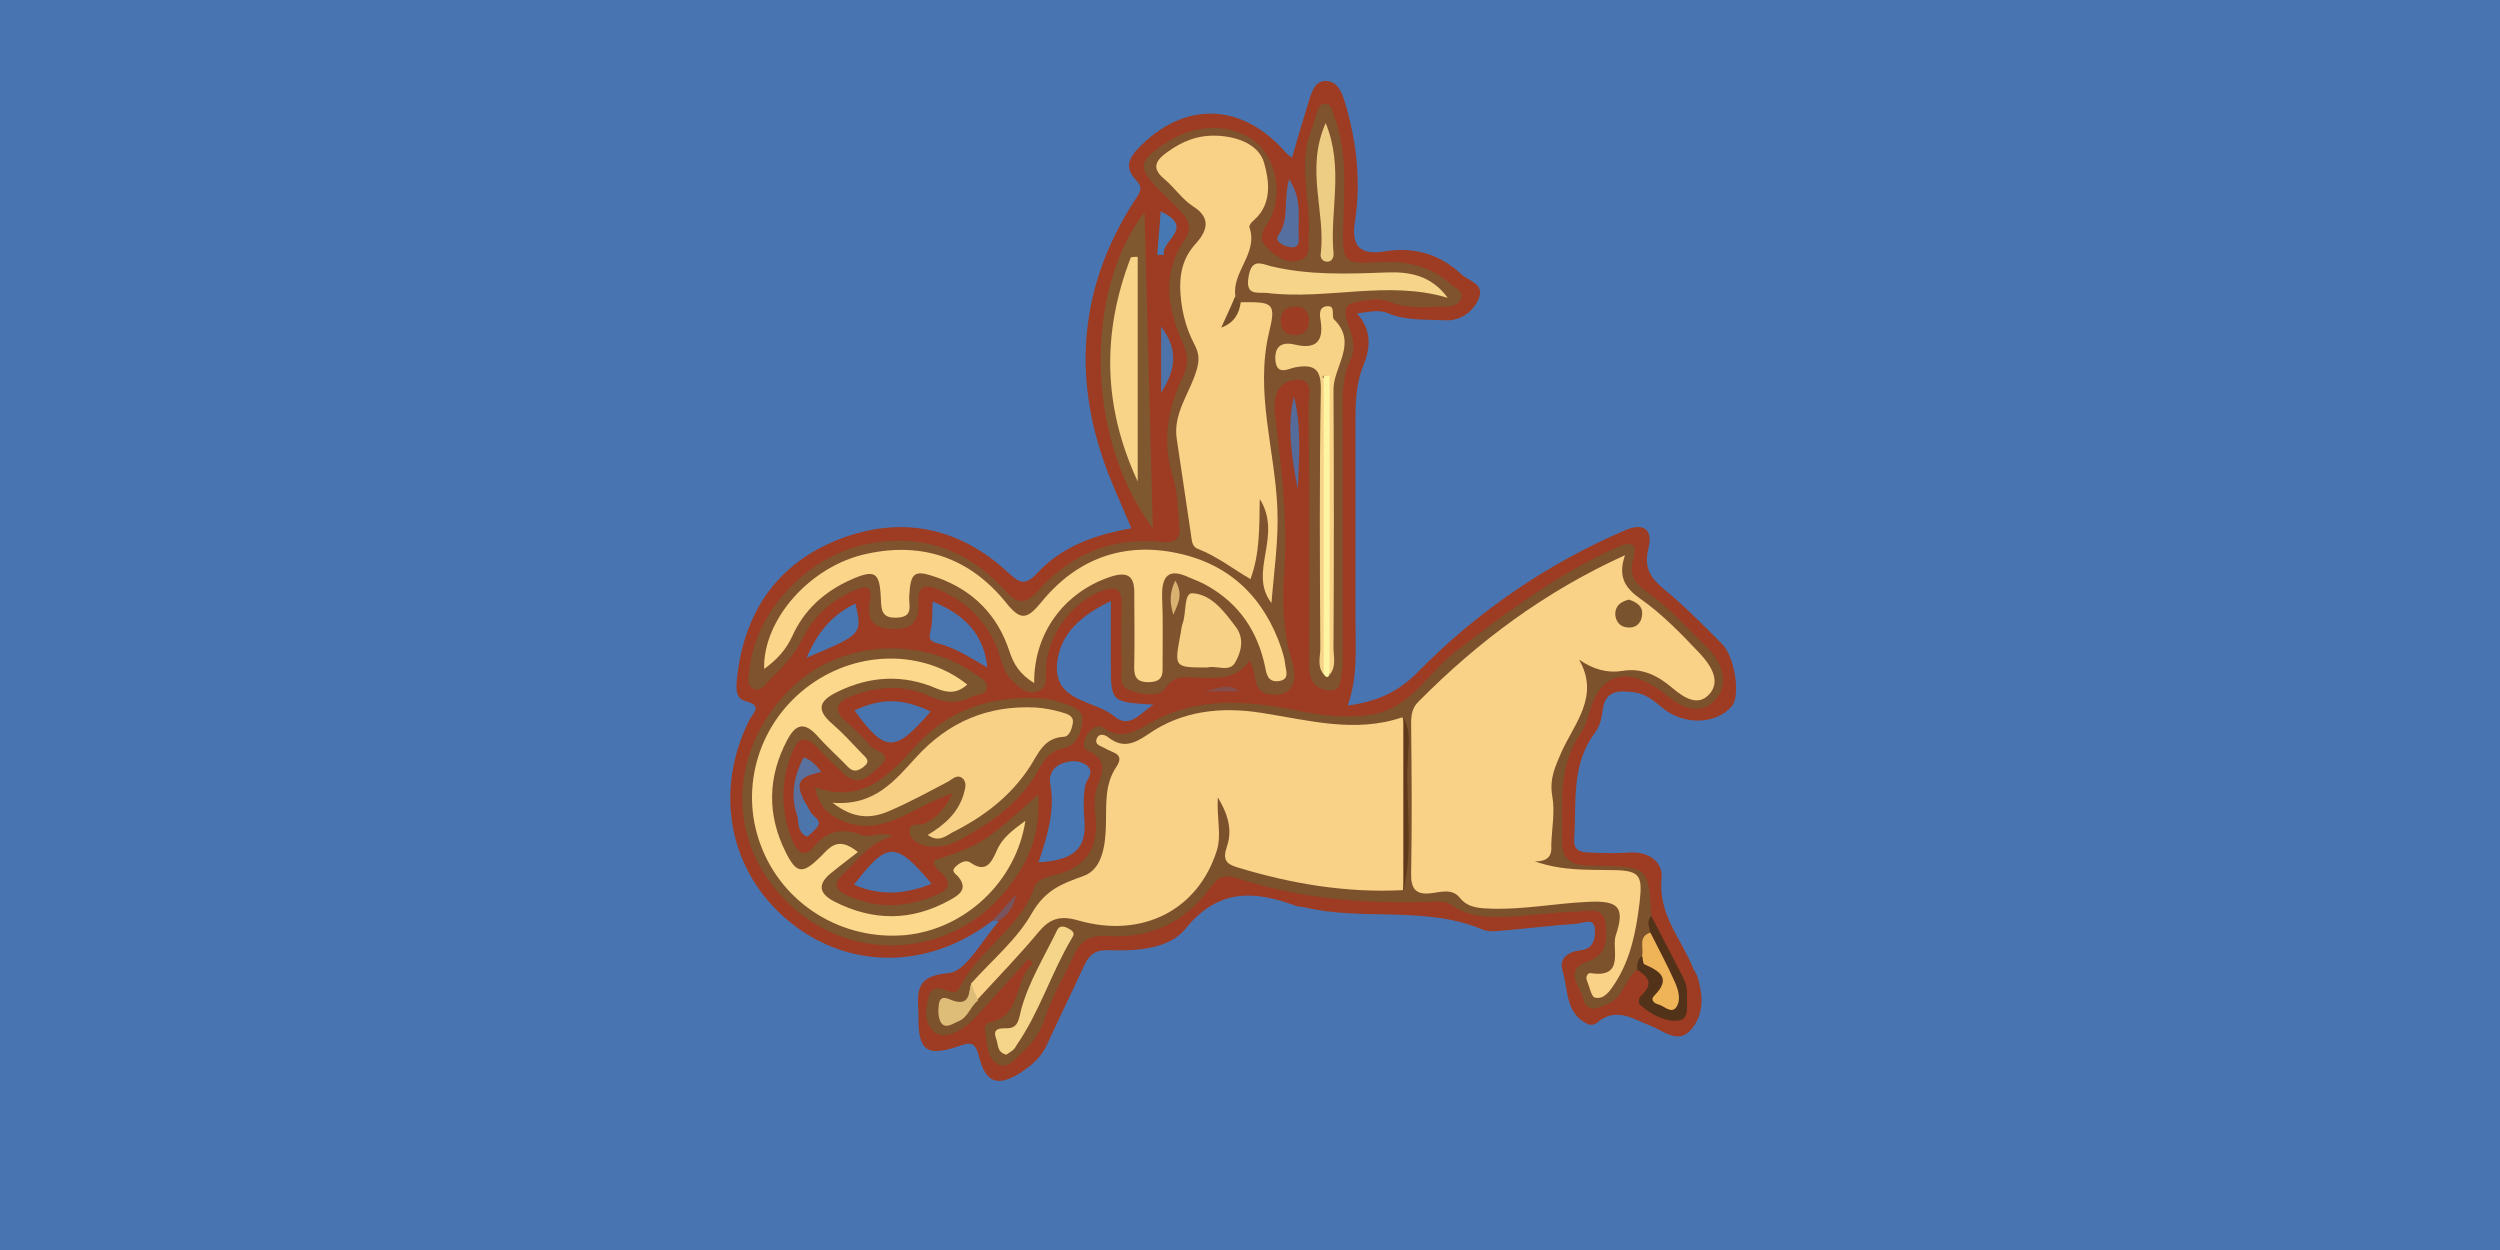 <?xml version="1.0" encoding="utf-8"?>
<!-- Generator: Adobe Illustrator 19.0.0, SVG Export Plug-In . SVG Version: 6.00 Build 0)  -->
<svg version="1.1" id="Layer_1" xmlns="http://www.w3.org/2000/svg" xmlns:xlink="http://www.w3.org/1999/xlink" x="0px" y="0px"
	 viewBox="0 0 512 256" style="enable-background:new 0 0 512 256;" xml:space="preserve">
<rect x="0" y="0" width="512" height="256" fill="#808080" stroke="none"/>
<style type="text/css">
	.st0{fill:#4875B1;}
	.st1{fill:#FFFFFF;}
	.st2{fill:#9E3B23;}
	.st3{fill:#78555E;}
	.st4{fill:#7E532D;}
	.st5{fill:#7B522C;}
	.st6{fill:#7C542D;}
	.st7{fill:#7D552D;}
	.st8{fill:#805830;}
	.st9{fill:#4776B2;}
	.st10{fill:#4875B0;}
	.st11{fill:#53321A;}
	.st12{fill:#4876B1;}
	.st13{fill:#5570A0;}
	.st14{fill:#556C9A;}
	.st15{fill:#4C74AA;}
	.st16{fill:#58719F;}
	.st17{fill:#4679B4;}
	.st18{fill:#4C75AC;}
	.st19{fill:#834E4C;}
	.st20{fill:#F9D187;}
	.st21{fill:#FAD58A;}
	.st22{fill:#F7D388;}
	.st23{fill:#F6D489;}
	.st24{fill:#F7D186;}
	.st25{fill:#EDCD84;}
	.st26{fill:#FEF5A2;}
	.st27{fill:#9C3C23;}
	.st28{fill:#D9B271;}
	.st29{fill:#744E2A;}
	.st30{fill:#F5D58A;}
	.st31{fill:#EFB358;}
	.st32{fill:#61391B;}
	.st33{fill:#DEBD78;}
	.st34{fill:#FBD88C;}
	.st35{fill:#F8D187;}
	.st36{fill:#F8D488;}
	.st37{fill:#79532D;}
</style>
<g id="XMLID_4_">
	<g id="XMLID_51_">
		<path id="XMLID_94_" class="st0" d="M517,260.7c-171.7,0-343.5,0-515.2,0.1c-4.2,0-4.9-1-4.9-5C-2.9,171.6-3,87.3-3.1,3
			c0-3.5,0.6-4.5,4.4-4.5C173.2-1.3,345.1-1.3,517-1.3c1,1.8,0.5,3.7,0.5,5.5c0,83.7,0,167.4,0,251.1C517.5,257.1,518,259,517,260.7
			z"/>
		<path id="XMLID_93_" class="st1" d="M517,260.7c0-87.3,0-174.7,0-262c2-0.2,1,1.4,1,2c0.1,86,0.1,172,0,258
			C518,259.3,519,260.9,517,260.7z"/>
		<path id="XMLID_92_" class="st2" d="M203.2,188.6c-13,10-29.4,10.1-41.6,0.1c-12.3-10.1-15.5-26.6-8.1-41.3
			c0.7-1.4,2.8-2.9-0.8-3.8c-2.4-0.6-1.9-3.3-1.7-5.3c1.6-13.2,8.3-22.9,20.7-27.8c12.8-5,24.7-2.6,34.8,6.8
			c2.3,2.1,3.4,2.7,5.8,0.2c5.1-5.6,12-8,19.4-9.3c-2-4.9-4.3-9.6-5.9-14.5c-6.4-19-3.9-37,7.2-53.6c1.1-1.7,0.4-2.4-0.5-3.4
			c-2.1-2.3-1.4-4.2,0.5-6.2c9.4-9.9,21.3-9.6,30.3,0.7c0.3,0.4,0.7,0.6,1.3,1.1c1.2-4.2,2.4-8.2,3.6-12.1c0.6-1.8,1.3-3.8,3.6-3.6
			c2.1,0.2,2.9,2.1,3.5,3.9c2.5,8.1,3.5,16.4,2.2,24.9c-0.8,4.8,0.9,6.9,5.9,6.1c6-1,11.3,0.4,15.8,4.6c1.6,1.5,5,2,3.6,5.2
			c-1.2,2.7-3.9,4.5-6.9,4.3c-3.8-0.2-7.9,0.1-11.5-1.4c-2.1-0.9-3.9-0.3-6.5,0c3.2,3.5,2.7,7.3,1.3,10.7c-1.7,4.3-1.6,8.5-1.6,12.9
			c0,13,0,26.1,0,39.1c0,5.9,0.5,11.8-1.6,17.6c5.9-0.8,10.3-2.7,14.4-6.9c12.2-12.4,26.4-22.1,42.4-29c3.7-1.6,5.8-0.3,4.8,3.7
			c-1.1,4.4,0.8,6.4,3.7,8.8c4,3.3,7.7,7.1,11.4,10.8c2.6,2.6,3.8,10.6,2,12.7c-3.2,3.8-9.8,4-14.2,0.4c-1.7-1.4-3.4-2.9-5.7-3.2
			c-3.1-0.4-6.2-0.6-6.6,3.9c-0.2,1.5-0.6,3.1-1.5,4.3c-5,6.6-3.8,14.3-4.3,21.7c-0.2,2.6,1.3,2.8,3.1,2.9c2.7,0.1,5.4,0.2,8.1,0
			c4-0.3,7,1.9,6.7,5.2c-0.8,7.5,4.1,12.5,6.5,18.6c0.3,0.6,0.7,1.2,0.9,1.8c1.1,3.7,1.3,7.5-1.3,10.6c-2.7,3.2-5.7,0.3-8.3-0.7
			c-3.7-1.4-7.1-4-11.1-0.6c-0.4,0.4-1.4,0.5-1.9,0.2c-4.6-2.2-3.9-7.1-5.1-10.9c-0.8-2.5,1.1-3.9,3.8-4.2c2.8-0.3,3-3,2.8-4.6
			c-0.3-2.1-2.5-0.9-3.8-0.8c-4.7,0.3-9.4,0.9-14.1,1.3c-1.7,0.1-3.6,0.5-5-0.1c-11.8-5-24.6-1.7-36.6-4.6c-0.5-0.1-1-0.1-1.5-0.2
			c-8.5-3.2-16-3.8-22.8,4.6c-3.4,4.2-10.1,4.6-15.7,4.4c-2.7-0.1-3.9,0.8-5,3c-2.5,5.5-5.2,10.9-7.7,16.4c-1.1,2.4-3,4.1-5.1,5.5
			c-4.9,3.2-7.4,2.4-8.8-3.1c-0.8-3.1-1.7-3-4.3-2.1c-6.5,2.2-8.2,0.8-8.1-6.2c0-4.2-1.3-8.2,6.1-8.8c3.7-0.3,6.9-6.8,10.3-10.5
			C203.9,187.5,203.6,188.5,203.2,188.6z"/>
		<path id="XMLID_91_" class="st3" d="M203.2,188.6c1.6-1.8,3.3-3.6,4.9-5.4c-0.5,2.5-1.6,4.3-3.7,5.4
			C204,188.6,203.6,188.6,203.2,188.6z"/>
		<path id="XMLID_90_" class="st4" d="M255.9,135.3c-2.7,3.9-6.5,3.6-10.2,3.5c-2.5,0-5-0.9-7.1,2.2c-1.3,1.9-4.8,1.2-7.2,0.4
			c-2.3-0.7-1.7-3.1-1.7-4.8c-0.1-4.2-0.1-8.5,0-12.7c0.1-3-0.9-4-4-2.9c-6.4,2.5-11.2,9.1-11.5,16c-0.1,1.6,0.5,3.6-1.5,4.5
			c-2.3,0.9-3.8-0.6-5.3-2c-1.6-1.5-2.1-3.4-2.7-5.3c-2-6.4-6.3-10.7-12.3-13.4c-2.5-1.1-4.5-1.1-4.3,2.3c0.2,4-1.1,5.9-5.5,5.7
			c-4.4-0.2-5.1-2.4-4.4-6c0.5-2.8-0.9-2.8-2.9-2c-4.9,2-8.7,5.4-11,10.1c-1.6,3.3-4,5.8-6.6,8.3c-0.9,0.9-1.8,2.5-3.3,1.9
			c-1.7-0.8-1-2.7-0.9-4.1c1.3-11.7,11.5-22.7,23.3-25.4c11.4-2.6,21.1,0.7,28.9,9.2c2.6,2.8,4.1,3.3,7,0.1
			c6.7-7.5,15.3-11,25.4-9.9c3,0.3,3.7-1,3.4-3.4c-0.3-3.4-0.3-6.9-1.3-10c-2.3-7.3-1-14,2.1-20.6c1.1-2.3,1-4.4-0.1-6.8
			c-3.1-7.1-4.4-14.2,0.5-21.2c1.4-2,0.9-3.8-0.7-5.5c-1.5-1.6-3.1-3.1-4.7-4.7c-4.3-4.5-4.2-5.7,1.1-9.3c6.2-4.3,14-4.4,18.9-0.3
			c4.4,3.8,5.6,11.5,2.2,16.7c-1.3,1.9-1.6,3.2,0,4.8c1.9,1.9,4,3.4,6.7,2.6c2.3-0.7,1.7-3,1.8-4.8c0.6-7.5-2.5-15.1,0.8-22.5
			c0.3-0.8,0.4-1.7,0.7-2.4c0.4-1,0.6-2.6,2.2-2.3c1.2,0.2,1.1,1.5,1.5,2.4c2.8,7.3,2.1,14.9,1.9,22.5c-0.2,7.6,0,7.9,7.5,7.5
			c5.5-0.3,10.4,0.8,14.5,4.5c0.9,0.8,2.7,1.3,2.1,3c-0.4,1.2-1.7,1.6-3,1.6c-3.7,0-7.5,0.6-11-0.8c-1.5-0.6-2.8-0.8-4.4-0.6
			c-5.8,0.7-6.1,1-4.2,6.5c0.6,1.9,0.9,3.8,0.1,5.5c-2.1,4.3-1.7,8.9-1.7,13.5c0,15.2,0,30.5,0,45.7c0,1.7,0.1,3.4-0.2,5.1
			c-0.3,1.5-0.1,3.9-2.5,3.7c-2.1-0.1-3.9-1.3-4.1-3.8c-0.1-1.5-0.1-3-0.1-4.6c0-16.6,0.1-33.2-0.1-49.8c0-2,1.2-5.6-2.5-5.4
			c-3.4,0.2-4.8,2.8-4.4,6.6c1.2,10.9,2.7,21.8,1.9,32.8c-0.4,6-0.3,12.1,1.6,18.1c1.6,5.3-0.8,7.7-5.2,6.8
			C256.2,141,257.6,137.9,255.9,135.3z"/>
		<path id="XMLID_89_" class="st5" d="M335.3,198.6c-2.5,1.8-2.7,5.5-5.8,6.9c-2,0.9-4.5,2.3-5.3-1.1c-0.6-2.4-4.1-5.8,1-7.5
			c4.1-1.4,3.9-4.9,3.6-7.9c-0.4-3.4-3.6-2.4-5.8-2.3c-4.6,0.1-9.1,0.8-13.6,1c-4.2,0.2-8.4,0.3-12.2-2.4c-1.2-0.8-3.3-0.7-4.9-0.6
			c-13.3,0.4-26.4-0.7-39.1-4.9c-2.3-0.7-3.7-0.3-5.1,1.7c-5.2,7.3-12.4,10.8-21.4,10.2c-3.3-0.2-5.4,0.9-6.8,4
			c-1.9,4.3-4.5,8.3-5.9,12.9c-0.8,2.6-2.4,4.9-4.4,6.7c-1.6,1.4-3.2,4-5.5,2.5c-2.1-1.4-2-4.5-2.4-7c-0.1-0.4,0.3-1.2,0.6-1.3
			c7.2-1.3,5.2-8.9,9.3-12.3c-0.3-0.3-0.7-0.5-1-0.8c-3.5,3.9-7,7.8-10.6,11.7c-1,1.1-2.2,2.2-3.5,2.9c-1.8,1-4,1.8-5.6-0.1
			c-1.7-1.9-1.3-4.5-0.7-6.8c0.6-2.5,2.5-1.6,4.1-1.1c0.9,0.3,1.7,0.3,2.2-0.7c3.8-7.8,12.3-12,15.3-20.5c0.7-2,2.8-2.2,4.6-2.7
			c5.8-1.5,8.5-5.3,8-11.3c-0.2-2.4-0.5-4.8,0.4-7c1.2-3,1.8-5.4-1.9-7c-1.4-0.6-1-2-0.4-3.1c0.8-1.5,2.2-2.6,3.7-1.5
			c3.5,2.4,6.3,0.6,9.3-1.1c9.8-5.6,20.2-4.6,30.6-2.5c4.8,1,9.5,1.5,14.5,0.8c8.2-1.2,11.6-8.3,17.2-12.7c10.4-8.1,21-16,33.1-21.5
			c3.3-1.5,4.6-1.1,3.5,2.7c-1,3.3,1.2,5.1,3.4,6.7c4.4,3.2,8,7.3,11.9,11.1c3.1,3.1,4.4,7.2,1.8,10.4c-3,3.6-7,2-10.3-0.8
			c-1-0.9-2.2-1.6-3.4-2.3c-5.7-3-9.9-1.3-11.9,4.7c-0.6,1.8-1,3.7-2,5.2c-4.9,6.9-3.9,14.8-4,22.5c-0.1,3.2,1.6,4.6,4.6,4.8
			c0.8,0.1,1.7,0.1,2.5,0.1c10.6,0.2,10.6,0.2,11.2,10.2c-0.8,1.3,0.9,2.3,0.5,3.6c-0.6,1.7-0.7,3.4-1.1,5.1
			C337,197.1,336.3,198,335.3,198.6z"/>
		<path id="XMLID_88_" class="st6" d="M182.8,171.3c-4.6,1.1-7.1,4.8-10.2,7.8c-1.9,1.8-1.6,3.1,0.7,4.2c6.4,3,12.8,2.6,19.1-0.3
			c2-0.9,2.3-2.3,0.7-4c-0.8-0.8-2-1.4-1.8-2.8c9.5-3.1,10.5-3.7,21.3-13.5c0.6,6.9-1.4,12.6-5,17.6c-13,18.6-39.6,17.5-51.4-1.9
			c-7.4-12.2-4.8-27.7,6.6-38.2c9.6-8.9,25.8-9.9,36.7-2.3c1.1,0.8,2.7,1.4,2.6,2.8c0,1.8-2,1.4-3.1,2c-2.9,1.5-5.6,1.3-8.6-0.1
			c-5.1-2.4-10.5-2.1-15.8-0.1c-3.1,1.2-4.3,2.7-1.3,5.3c1.8,1.6,3.5,3.2,5,5c1,1.2,4.9,1.5,1.8,4.2c-2,1.8-4.3,4.4-7.4,1.4
			c-1.8-1.8-3.7-3.5-5.4-5.4c-2-2.1-3.7-2.2-4.9,0.7c-2.6,6.2-2.6,12.5,0,18.7c0.8,2,2.4,3.4,4.1,1.2c2.7-3.4,5.8-4.1,9.7-2.7
			C178.3,171.8,180.4,170,182.8,171.3z"/>
		<path id="XMLID_87_" class="st7" d="M195.1,162.5c-8.2,2.6-14.3,9.3-22.8,5.5c-2.5-1.1-4.6-2.7-5.4-6.8c9.9,3.6,15.3-2.6,20.7-8.5
			c6.8-7.5,15.3-10.1,25-9.7c1.5,0.1,3,0.3,4.5,0.8c2,0.7,4.8,1.3,4.6,3.8c-0.2,2.3-1.1,5.1-4.1,5.7c-3.1,0.6-4.2,3.2-5.6,5.5
			c-3.8,6.2-9.5,10-15.6,13.3c-2,1.1-4.1,1.5-6.4,1.2c-1.8-0.3-3.5-1.1-3.7-2.9c-0.2-2.2,1.9-1.2,3-1.7
			C191.7,167.6,193.4,165.8,195.1,162.5z"/>
		<path id="XMLID_86_" class="st8" d="M236.1,108.2c-14.4-19.3-13.5-49.7-1.7-64.7C235,65,235.5,86.1,236.1,108.2z"/>
		<path id="XMLID_85_" class="st0" d="M227.5,123.1c0,4.6,0,8.6,0,12.6c0,8.1,0,8.1,8.7,8.6c-2.8,1.9-4.9,5-8,2.4
			c-4.1-3.4-12.5-2.9-11.7-10.9C217.1,129.8,221.4,126,227.5,123.1z"/>
		<path id="XMLID_84_" class="st9" d="M212.7,176.6c1.8-5.4,3.4-10.6,2.4-16c-0.4-2,0.7-3.5,2.1-4.1c1.6-0.7,3.6-1,5.3,0.2
			c1.8,1.4,0.1,2.8-0.2,4c-0.5,2.5-0.4,5-0.2,7.5C222.5,173.8,219.9,176.2,212.7,176.6z"/>
		<path id="XMLID_83_" class="st10" d="M175,145.5c5.6-2.6,9.8-2.5,15.6,0.2C183.3,154.2,181.3,154.2,175,145.5z"/>
		<path id="XMLID_82_" class="st10" d="M190.8,181c-5.5,2.2-10.6,2.5-15.9,0.2C181.7,172.3,183.4,172.2,190.8,181z"/>
		<path id="XMLID_81_" class="st11" d="M335.3,198.6c0-1.1,0-2.1,1-2.8c2.9,1,2.9,1,4.5,3.7c-0.7-2.9-5.2-4.5-2.8-8.4
			c-0.2-1.2-0.9-2.4,0.2-3.5c2.1,4,4.1,8,6.2,12c0.8,1.4,1.2,2.8,1.1,4.3c-0.1,1.9,0.6,4.9-1.8,5.1c-2.7,0.3-5.5-1.2-7.7-3.1
			c-0.7-0.6-0.3-1.7,0.3-2.2C338.8,201.3,337.3,199.9,335.3,198.6z"/>
		<path id="XMLID_80_" class="st10" d="M191,123.2c7,2.8,10.6,7.2,11.2,13.5c-3.5-2-6.6-4.1-10.4-5c-1.5-0.4-1.6-1.1-1.2-2.6
			C191,127.4,190.9,125.5,191,123.2z"/>
		<path id="XMLID_79_" class="st12" d="M165.2,134.7c2.3-5.4,5.4-8.9,10-11.1C176.6,129.9,176.6,129.9,165.2,134.7z"/>
		<path id="XMLID_78_" class="st13" d="M264,36.7c2.9,4.4,1.7,8.4,2,12.2c0.1,1.7-0.9,2-2.3,1.6c-1.1-0.3-2.7-1.1-1.9-2.3
			C264.1,45,262.8,41.1,264,36.7z"/>
		<path id="XMLID_77_" class="st14" d="M265,81.2c1.5,5.9,1.1,11.8,0.8,19.1C264.4,93,263.6,87.1,265,81.2z"/>
		<path id="XMLID_76_" class="st15" d="M237.8,80.4c0-5.3,0-9.2,0-13.5C240.9,71.1,241.3,75,237.8,80.4z"/>
		<path id="XMLID_75_" class="st16" d="M163.4,167.5c-1.6-4.3-0.9-8.4,1.2-12.4c1.7,0.6,2.6,1.7,3.6,3c-2.8,0.7-5.8,1.2-3.8,5.2
			C163.6,164.6,165.2,166.4,163.4,167.5z"/>
		<path id="XMLID_74_" class="st17" d="M237,52.2c0.2-2.8,0.5-5.7,0.7-8.9c7.3,3.4-0.1,6,0.7,8.9C237.9,52.2,237.5,52.2,237,52.2z"
			/>
		<path id="XMLID_73_" class="st18" d="M163.4,167.5c0.3-1.4,0.6-2.8,0.9-4.2c0.6,1,1.1,2,1.7,3c0.6,1.1,2.8,1.8,1,3.5
			c-0.6,0.6-1.5,1.6-1.8,1.5C163.6,170.6,163.5,169,163.4,167.5z"/>
		<path id="XMLID_72_" class="st19" d="M253.8,141.6c-2.4,0-4.9,0-7.3,0C249,141.3,251.3,139.6,253.8,141.6z"/>
		<path id="XMLID_71_" class="st20" d="M254.1,61.9c6.6-0.1,7.3,0.1,5.8,6.2c-2.9,12.2,1.2,24,1.7,35.9c0.3,6.6-0.7,13-1.2,19.5
			c-4.9-6.3,2.4-13.7-2.4-21.3c-0.1,6.2,0,11.2-1.9,16.4c-3.6-2.1-6.9-4.7-10.8-6.2c-1.3-0.5-1.2-1.9-1.4-3c-1-6.5-1.9-13-2.9-19.5
			c-0.8-5.2,2.6-9.3,4-13.9c0.7-2.2,0.6-3.6-0.4-5.5c-1.9-3.6-2.8-7.6-2.9-11.7c0-3.3,0.7-6.1,3.1-8.8c2-2.2,3.7-5.1-0.4-7.7
			c-2.2-1.4-3.8-3.8-5.9-5.6c-2.7-2.2-1.9-3.8,0.5-5.5c3.1-2.3,6.4-3.6,10.4-3.4c4.2,0.2,8.5,1.9,9.5,5.6c1,3.5,1.7,8.3-2,11.6
			c-0.5,0.4-1.2,1.2-1,1.6c1.8,5.3-3.6,9-2.9,14C253.6,60.9,252.6,62.4,254.1,61.9z"/>
		<path id="XMLID_70_" class="st21" d="M211.8,139.9c-2.9-1.8-4.2-3.8-5.1-6.6c-2.4-7.3-7.4-12.4-14.7-15c-4.8-1.7-5.5-1.2-5.8,3.9
			c-0.1,1.8,1,4.2-2.6,4.3c-3,0.1-3.1-1.5-3.2-3.8c-0.2-5.6-1.2-6.2-6.3-3.9c-5.3,2.4-9.4,6.1-11.8,11.4c-1.3,2.9-3.3,5-5.8,6.8
			c-0.3-10.1,9.5-21.2,21.1-23.6c11.5-2.5,21.2,1,28.5,10.1c2.9,3.6,4.2,3.4,7.1-0.1c7.2-8.9,16.8-12.5,28-10.1
			c10.8,2.3,17.8,9.2,21.3,19.7c0.3,1,0.6,2,0.7,3c0.1,1.3,1.1,3.2-1.4,3.5c-2.1,0.2-2.4-1.3-2.7-2.9c-1.5-7.2-5.2-12.8-11.6-16.5
			c-1.3-0.8-2.7-1.3-4.1-1.9c-4.1-1.9-5.5-0.2-5.4,4c0.2,4.6,0.1,9.1,0.1,13.7c0,1.9,0.3,3.7-2.7,3.8c-3.1,0.1-3.2-1.6-3.1-3.9
			c0.1-4.7,0-9.5,0-14.2c0.1-3.9-1.6-4.6-5.1-3.4C217.9,121.4,211.7,129.7,211.8,139.9z"/>
		<path id="XMLID_69_" class="st22" d="M271.1,138.1c-1.4-1.6-0.7-3.6-0.7-5.3c-0.1-17.6-0.2-35.2,0.1-52.8c0.1-4.1-1-5.5-5.1-4.8
			c-1.4,0.2-3.9,1.9-4.2-1.4c-0.2-2.9,1.3-3.9,4.1-3.2c3.9,0.9,5.8-0.4,5.2-4.7c-0.2-1.2-0.6-3.1,1.4-3.2c1.7-0.1,0.7,2.1,1.3,2.7
			c5,4.9-0.2,9.7-0.1,14.5c0.1,17.6,0.1,35.2,0,52.8c0,1.8,0.6,3.7-0.7,5.4c-1.1-1.7-0.6-3.6-0.6-5.4c-0.1-16.9,0-33.7-0.1-50.6
			c0-1.6,0.5-3.3-0.6-5.1c-0.1-0.4-0.5,0.7,0.1,0.3c0.2-0.2,0.4,0,0.4,0.3c0.2,19.7,0.1,39.5,0.1,59.2
			C271.7,137.3,271.4,137.7,271.1,138.1z"/>
		<path id="XMLID_68_" class="st23" d="M296.5,61c-12.3-3.7-24.7,0.5-37-1c-1.9-0.2-4.5,0.7-3.8-3.3c0.6-3.7,2.4-2.8,4.5-2.2
			c7.8,1.9,15.8,1.6,23.7,1.3C288.9,55.6,293.2,56.5,296.5,61z"/>
		<path id="XMLID_67_" class="st24" d="M247.3,136.7c-6.8,0-6.8,0-5.6-6.5c0.2-0.8,0.2-1.7,0.5-2.5c0.8-2.1,0.2-6.3,2-6.2
			c3.9,0.2,6.5,3.7,8.9,6.9c1.8,2.4,1.1,5.1-0.1,7.2C251.9,137.8,249.1,136.2,247.3,136.7z"/>
		<path id="XMLID_66_" class="st25" d="M271.5,25.2c3.8,9.3,0.8,18,1.6,26.6c0.1,0.9-0.3,1.8-1.3,1.8c-1,0-1.5-0.9-1.3-1.7
			C271.5,43.3,267.3,34.7,271.5,25.2z"/>
		<path id="XMLID_65_" class="st26" d="M271.1,138.1c0-20.4,0-40.8,0-61.1c0.4,0,0.8,0,1.2,0c0,20.4,0,40.7,0,61.1
			C272,138.9,271.6,138.8,271.1,138.1z"/>
		<path id="XMLID_64_" class="st27" d="M268.1,65.8c-0.1,1.8-1,2.8-2.8,2.8c-2,0-3.1-1-3-3c0-1.8,1-2.7,2.8-2.8
			C267.1,62.7,268.1,63.8,268.1,65.8z"/>
		<path id="XMLID_63_" class="st28" d="M240.3,125.9c-0.6-2.1-1-4.1,0.4-7C242.5,121.9,241.1,123.9,240.3,125.9z"/>
		<path id="XMLID_62_" class="st29" d="M254.1,61.9c-0.3,2.3-1.3,4.2-4,5.2c1-2.2,2-4.3,2.9-6.5C253.4,61.1,253.8,61.5,254.1,61.9z"
			/>
		<path id="XMLID_61_" class="st20" d="M198.9,201.4c4.3-4.8,9.4-9,12.5-14.5c2.7-4.6,6-5.9,10.5-7.5c4-1.4,4.5-6.6,4.6-10.6
			c0.1-4.1-0.3-8.1,2.1-11.7c1.9-2.8-0.8-2.9-2.2-3.8c-0.8-0.5-2.3-0.7-1.8-2c0.5-1.3,1.8-0.8,2.5-0.2c2.9,2.2,5.2,1.2,8-0.7
			c7-4.9,15.1-5.7,23.3-4.4c9.6,1.5,19.1,4.2,28.8,0.9c1.5,3.9,0.6,8,0.6,11.9c-0.1,7.8,0.9,15.7-0.5,23.5
			c-11.6,0.6-22.9-1.3-34-4.7c-2.4-0.7-2.8-1.8-2.1-4c1.1-3.1,0.7-6.2-1.8-10.3c-0.2,4.6,0.8,7.7-0.2,10.9
			c-3.8,12.1-15.2,18.1-28.4,14.3c-3.8-1.1-5.9-0.3-8.2,2.5c-4,4.8-8.3,9.2-12.5,13.8C197.6,204.7,198.8,202.8,198.9,201.4z"/>
		<path id="XMLID_60_" class="st20" d="M314.3,176.4c5.7,2,11,1.7,16.3,1.8c5.3,0.1,5.8,1.2,5.2,6.5c-0.7,5.9-1.8,11.6-5,16.6
			c-1,1.5-2.2,3.5-4.2,3c-0.7-0.2-1.1-2.3-1.6-3.5c-0.3-0.7,0.1-1.6,0.8-1.5c7.1,1.1,4.2-5.1,5.1-7.7c2-5.9,0.5-7.2-5.7-6.9
			c-6.6,0.3-13.1,1.6-19.7,1.4c-2.4-0.1-4.8-0.1-6.5-2.2c-1.6-2-3.8-1.2-5.7-1c-3.4,0.5-4.4-0.9-4.3-4.2c0.2-10.2,0.1-20.3,0-30.5
			c0-1.8,0.2-3.3,1.6-4.6c12.1-12.2,25.7-22.4,42.2-29.9c-1.5,4.4,0,6.7,3.1,8.9c4.6,3.2,8.5,7.3,12.3,11.3c2.2,2.4,4.1,5.4,2.1,8
			c-2.3,2.9-5.2,1.2-7.8-1c-2.8-2.4-6.1-4.2-10.2-3.5c-3.1,0.5-6-0.3-8.9-2.3c4.3,7.5-1,13.1-3.6,18.9c-1.3,3-2.5,5.5-1.9,9
			c0.6,3.3-0.1,6.7-0.2,10.1C317.9,175,317.2,176.5,314.3,176.4z"/>
		<path id="XMLID_59_" class="st30" d="M206.1,216c-2-0.5-1.6-2.1-2.1-3.3c-0.6-1.6,0.1-2.1,1.6-2.1c2.6,0.1,2.9-0.9,3.5-3.7
			c1.5-5.7,4.8-11,7.4-16.4c0.4-0.9,1.3-0.9,2.2-0.4c0.8,0.4,1.6,0.9,0.9,1.9c-4.3,7.2-6.7,15.3-11.5,22.2
			C207.8,215,206.8,215.5,206.1,216z"/>
		<path id="XMLID_58_" class="st31" d="M338,191c1.7,3.4,3.5,6.7,5,10.1c0.7,1.6,1.4,3.7,0.2,5.3c-1,1.2-2.4-0.4-3.6-0.7
			c-0.8-0.2-1.7-0.9-0.8-1.8c3.5-3.5,1.2-5-2-6.4c-0.4-0.2-0.3-1.2-0.5-1.8C336.7,194.1,335.4,191.8,338,191z"/>
		<path id="XMLID_57_" class="st32" d="M287.4,182.5c0-11.8,0-23.6,0-35.5c1.7,2.8,1,5.9,0.9,8.9
			C287.9,164.8,289.5,173.7,287.4,182.5z"/>
		<path id="XMLID_56_" class="st33" d="M198.9,201.4c0.5,1.2,0.9,2.3,1.4,3.5c-1.6,1.2-2,3.5-4.1,4.3c-1.2,0.5-2.6,1.6-3.5,0.2
			c-0.6-1-0.6-2.6-0.4-3.9c0.4-1.9,1.9-0.9,2.8-0.6C198.6,206.1,198.4,203.4,198.9,201.4z"/>
		<path id="XMLID_55_" class="st34" d="M210,168.1c-1.9,12.5-12.4,22.2-24.5,23.4c-13,1.2-25.2-6.3-29.7-18.4
			c-4.5-11.9-0.3-25.4,10.2-32.9c9.9-7.1,23.2-7.1,32.1,0c-2,1.8-3.9,1.8-6.3,0.8c-6.7-2.9-13.5-2.6-20.1,0.6
			c-3.6,1.7-4.9,3.5-1.3,6.6c2.2,1.9,4.1,4,6.1,6.1c0.9,0.9,1.9,1.6,0.3,2.8c-1.1,0.8-2,1.1-3.1,0c-2.1-2.2-4.4-4.2-6.4-6.5
			c-2.7-2.9-4.4-2.2-6.1,1c-4,7.6-4.1,15.3-0.3,22.9c2.2,4.4,3.4,4.6,7,1.1c1.9-1.8,3.5-4.6,7.8-1.1c-1.9,1.5-3.8,2.9-5.5,4.3
			c-2.7,2.2-2.6,4.1,0.6,5.8c8,4.1,15.9,4.1,23.8-0.3c1.8-1,3.7-2.2,1.7-4.7c-0.5-0.6-1.6-1.1-0.7-2c0.8-0.8,2.1-1.7,3.2-0.9
			c3.2,2.2,4.3-0.2,5.3-2.4C205.2,171.6,207.3,170.1,210,168.1z"/>
		<path id="XMLID_54_" class="st35" d="M190,171c3.5-2.1,6.3-4.6,7.4-8.5c0.3-1.1,0.7-2.4-0.4-3.2c-1-0.7-1.9,0.2-2.7,0.7
			c-4,2.1-8,4.3-12.2,6.1c-3.5,1.5-7.1,1.8-11.6-1.7c8.7,0.7,12.8-4.6,17.2-9.4c6.6-7.2,14.7-10.6,24.4-10.1c1.8,0.1,3.7,0.5,5.4,1
			c1.1,0.3,2.5,0.7,2.2,2.3c-0.2,1.1-0.7,2.7-1.9,2.7c-4,0.2-5.2,3.5-6.8,6c-4,6.2-9.6,10.4-16,13.6
			C193.5,171.4,192.1,172.5,190,171z"/>
		<path id="XMLID_53_" class="st36" d="M233,52.6c0,15.1,0,30.2,0,46c-7.2-15.5-7.3-30.6-1.4-45.9C232.1,52.6,232.5,52.6,233,52.6z"
			/>
		<path id="XMLID_52_" class="st37" d="M333.6,122.8c1.5,0.5,2.9,1.3,2.7,3.1c-0.1,1.7-1.3,2.8-3,2.6c-1.5-0.1-2.4-1.2-2.5-2.7
			C330.8,124,332,123.2,333.6,122.8z"/>
	</g>
</g>
</svg>

